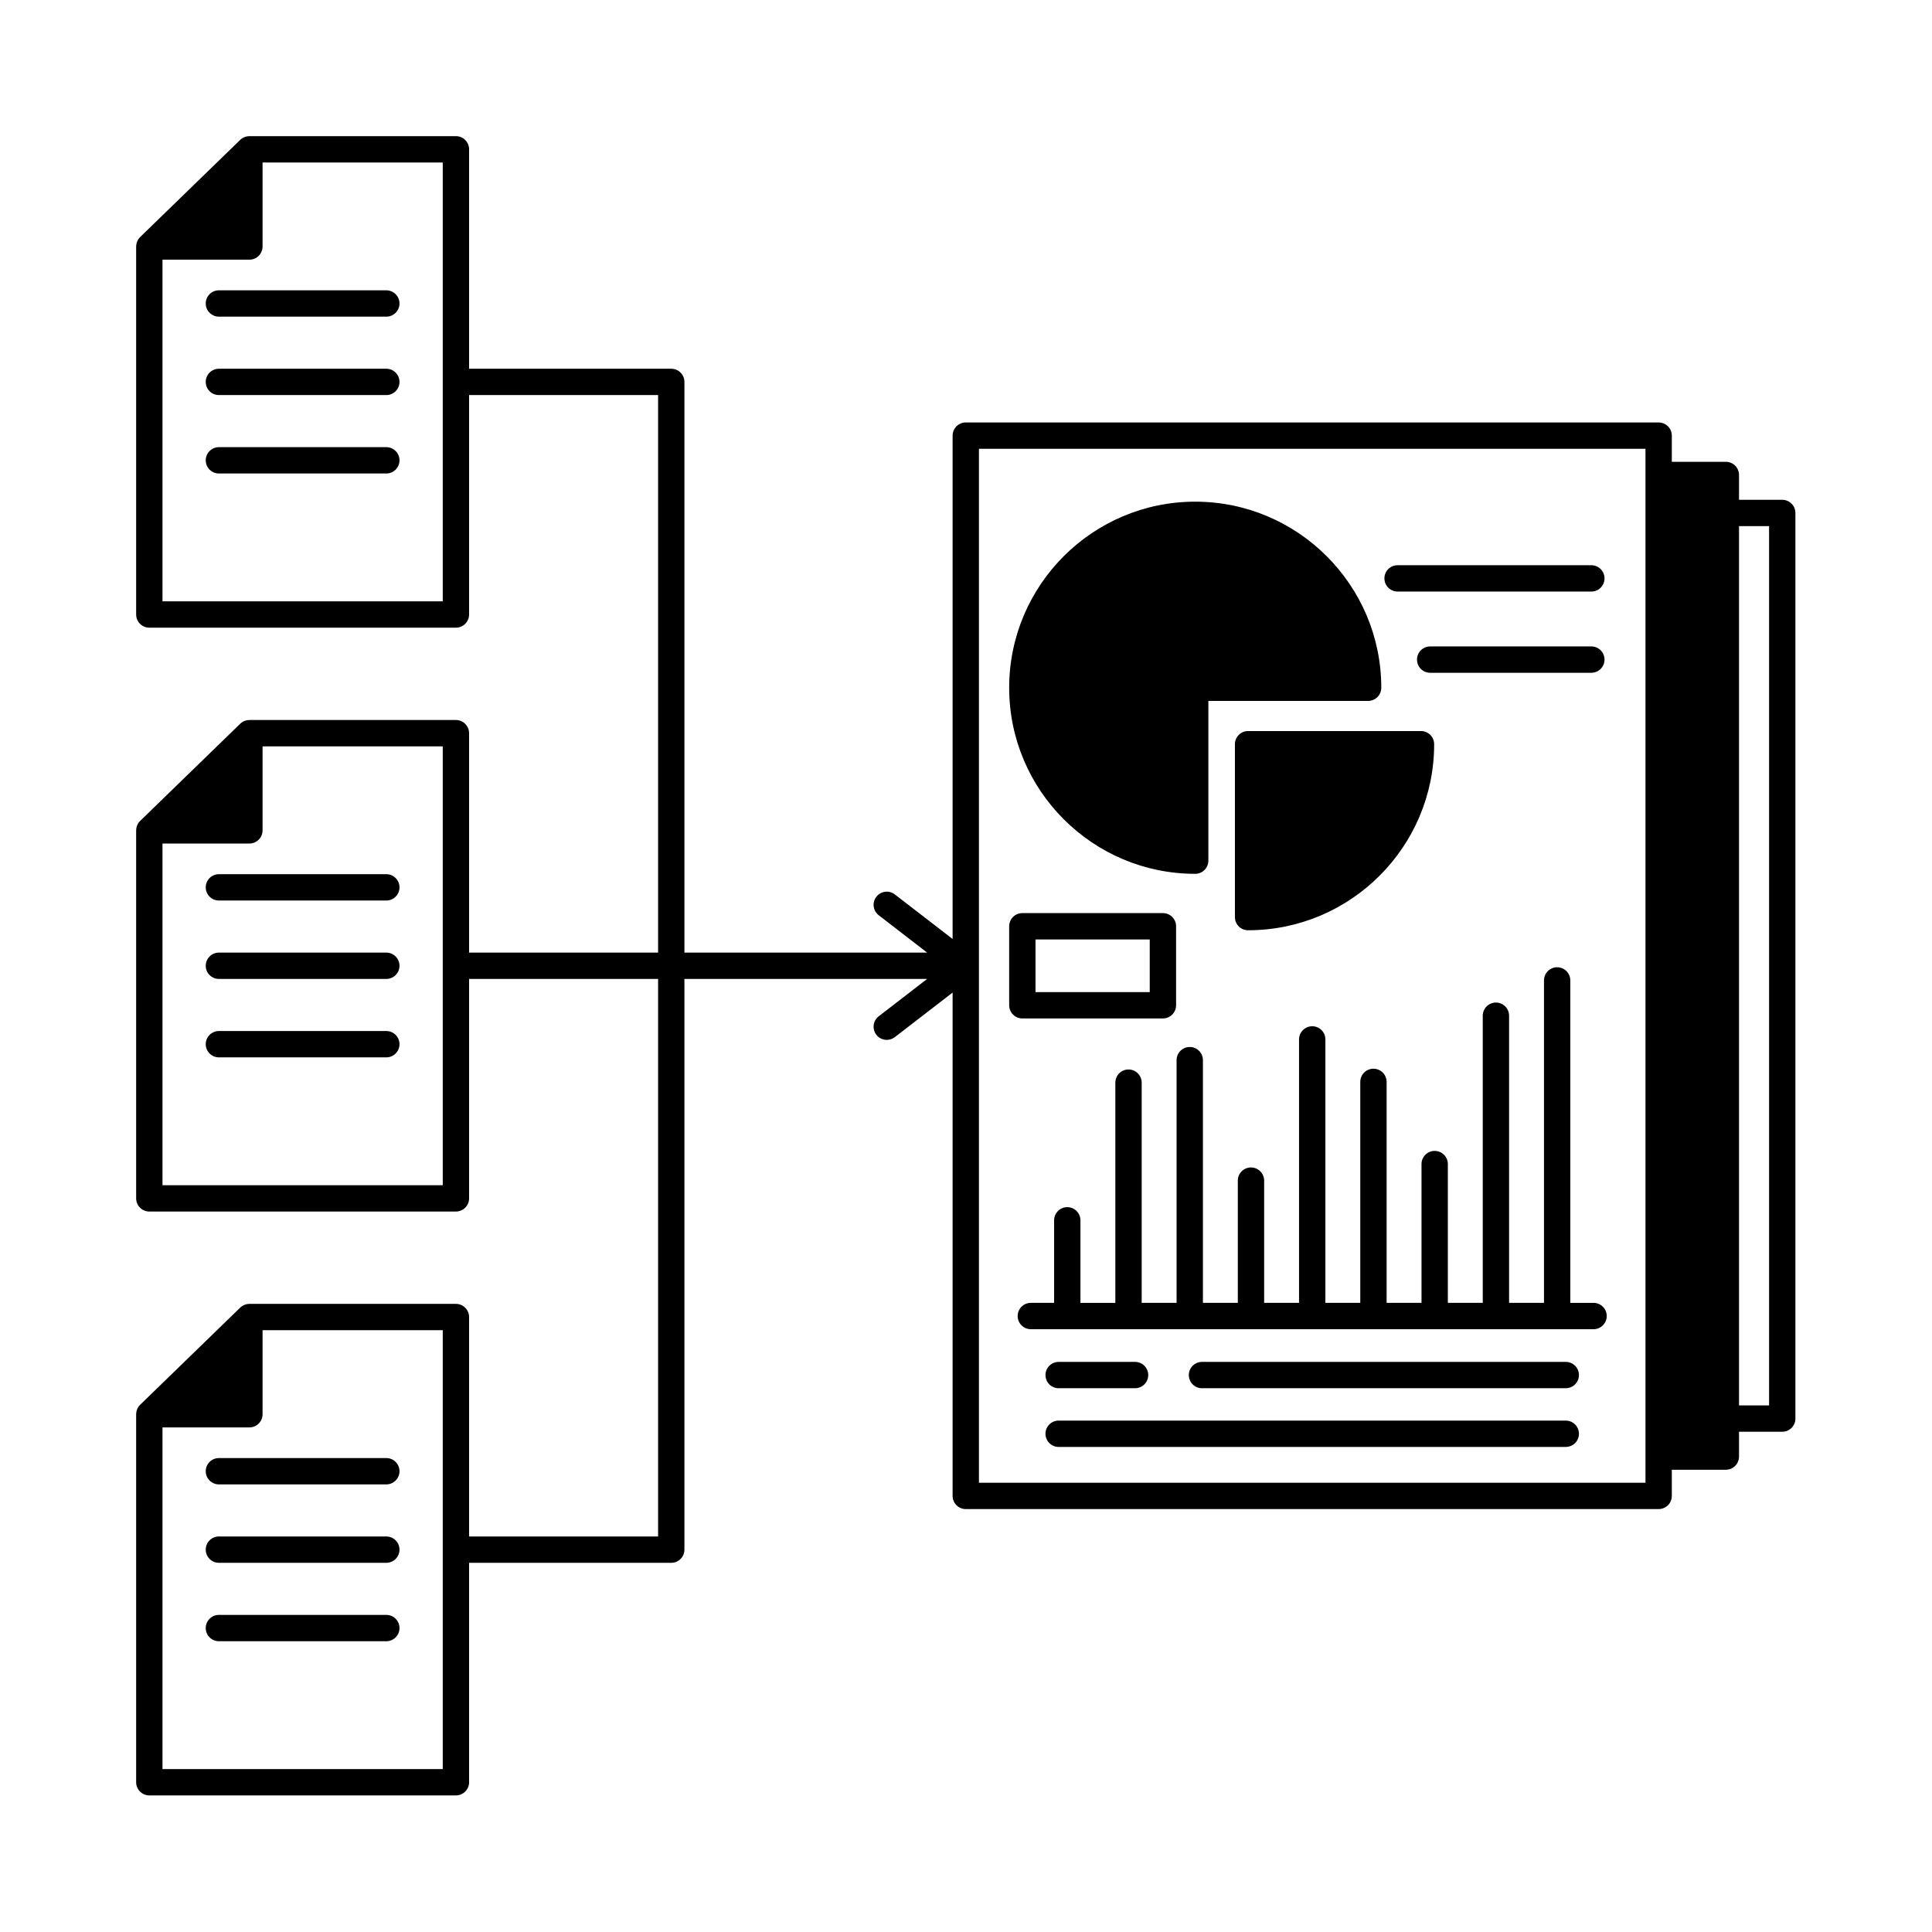 <svg xmlns="http://www.w3.org/2000/svg" xmlns:xlink="http://www.w3.org/1999/xlink" width="762" zoomAndPan="magnify" viewBox="0 0 571.5 571.5" height="762" preserveAspectRatio="xMidYMid meet" version="1.0"><defs><clipPath id="a574a442be"><path d="M 40.273 40.273 L 531.094 40.273 L 531.094 531.094 L 40.273 531.094 Z M 40.273 40.273 " clip-rule="nonzero"/></clipPath></defs><path fill="#000000" d="M 60.859 262.488 C 60.859 264.637 62.605 266.383 64.758 266.383 L 114.277 266.383 C 116.43 266.383 118.172 264.637 118.172 262.488 C 118.172 260.336 116.43 258.59 114.277 258.59 L 64.758 258.59 C 62.605 258.59 60.859 260.336 60.859 262.488 Z M 60.859 262.488 " fill-opacity="1" fill-rule="nonzero"/><path fill="#000000" d="M 114.277 281.789 L 64.758 281.789 C 62.605 281.789 60.859 283.531 60.859 285.684 C 60.859 287.836 62.605 289.578 64.758 289.578 L 114.277 289.578 C 116.43 289.578 118.172 287.836 118.172 285.684 C 118.172 283.531 116.43 281.789 114.277 281.789 Z M 114.277 281.789 " fill-opacity="1" fill-rule="nonzero"/><path fill="#000000" d="M 114.277 304.984 L 64.758 304.984 C 62.605 304.984 60.859 306.73 60.859 308.883 C 60.859 311.031 62.605 312.777 64.758 312.777 L 114.277 312.777 C 116.43 312.777 118.172 311.031 118.172 308.883 C 118.172 306.73 116.43 304.984 114.277 304.984 Z M 114.277 304.984 " fill-opacity="1" fill-rule="nonzero"/><path fill="#000000" d="M 60.859 435.199 C 60.859 437.352 62.605 439.094 64.758 439.094 L 114.277 439.094 C 116.43 439.094 118.172 437.352 118.172 435.199 C 118.172 433.047 116.43 431.305 114.277 431.305 L 64.758 431.305 C 62.605 431.305 60.859 433.047 60.859 435.199 Z M 60.859 435.199 " fill-opacity="1" fill-rule="nonzero"/><path fill="#000000" d="M 114.277 454.5 L 64.758 454.5 C 62.605 454.5 60.859 456.246 60.859 458.395 C 60.859 460.547 62.605 462.293 64.758 462.293 L 114.277 462.293 C 116.43 462.293 118.172 460.547 118.172 458.395 C 118.172 456.246 116.43 454.5 114.277 454.5 Z M 114.277 454.5 " fill-opacity="1" fill-rule="nonzero"/><path fill="#000000" d="M 114.277 477.699 L 64.758 477.699 C 62.605 477.699 60.859 479.441 60.859 481.594 C 60.859 483.746 62.605 485.488 64.758 485.488 L 114.277 485.488 C 116.43 485.488 118.172 483.746 118.172 481.594 C 118.172 479.441 116.43 477.699 114.277 477.699 Z M 114.277 477.699 " fill-opacity="1" fill-rule="nonzero"/><path fill="#000000" d="M 60.859 89.773 C 60.859 91.926 62.605 93.668 64.758 93.668 L 114.277 93.668 C 116.43 93.668 118.172 91.926 118.172 89.773 C 118.172 87.625 116.43 85.879 114.277 85.879 L 64.758 85.879 C 62.605 85.879 60.859 87.625 60.859 89.773 Z M 60.859 89.773 " fill-opacity="1" fill-rule="nonzero"/><path fill="#000000" d="M 114.277 109.078 L 64.758 109.078 C 62.605 109.078 60.859 110.82 60.859 112.973 C 60.859 115.121 62.605 116.867 64.758 116.867 L 114.277 116.867 C 116.43 116.867 118.172 115.121 118.172 112.973 C 118.172 110.82 116.43 109.078 114.277 109.078 Z M 114.277 109.078 " fill-opacity="1" fill-rule="nonzero"/><path fill="#000000" d="M 114.277 132.273 L 64.758 132.273 C 62.605 132.273 60.859 134.016 60.859 136.168 C 60.859 138.32 62.605 140.062 64.758 140.062 L 114.277 140.062 C 116.43 140.062 118.172 138.32 118.172 136.168 C 118.172 134.016 116.43 132.273 114.277 132.273 Z M 114.277 132.273 " fill-opacity="1" fill-rule="nonzero"/><path fill="#000000" d="M 353.551 258.484 C 355.703 258.484 357.445 256.738 357.445 254.59 L 357.445 207.336 L 404.699 207.336 C 406.848 207.336 408.594 205.594 408.594 203.441 C 408.594 173.094 383.902 148.398 353.551 148.398 C 323.207 148.398 298.52 173.09 298.52 203.441 C 298.52 233.793 323.207 258.484 353.551 258.484 Z M 353.551 258.484 " fill-opacity="1" fill-rule="nonzero"/><path fill="#000000" d="M 365.297 220.145 L 365.297 271.281 C 365.297 273.434 367.039 275.176 369.191 275.176 C 399.543 275.176 424.234 250.488 424.234 220.145 C 424.234 217.992 422.488 216.25 420.34 216.25 L 369.191 216.25 C 367.039 216.25 365.297 217.992 365.297 220.145 Z M 365.297 220.145 " fill-opacity="1" fill-rule="nonzero"/><path fill="#000000" d="M 413.414 174.988 L 470.734 174.988 C 472.887 174.988 474.629 173.242 474.629 171.09 C 474.629 168.941 472.887 167.195 470.734 167.195 L 413.414 167.195 C 411.262 167.195 409.52 168.941 409.52 171.09 C 409.52 173.242 411.262 174.988 413.414 174.988 Z M 413.414 174.988 " fill-opacity="1" fill-rule="nonzero"/><path fill="#000000" d="M 470.734 199.012 C 472.887 199.012 474.629 197.266 474.629 195.117 C 474.629 192.965 472.887 191.219 470.734 191.219 L 423.055 191.219 C 420.902 191.219 419.16 192.965 419.16 195.117 C 419.16 197.266 420.902 199.012 423.055 199.012 Z M 470.734 199.012 " fill-opacity="1" fill-rule="nonzero"/><path fill="#000000" d="M 302.414 301.266 L 344 301.266 C 346.148 301.266 347.895 299.52 347.895 297.371 L 347.895 273.996 C 347.895 271.848 346.148 270.102 344 270.102 L 302.414 270.102 C 300.262 270.102 298.52 271.848 298.52 273.996 L 298.52 297.371 C 298.52 299.52 300.262 301.266 302.414 301.266 Z M 306.309 277.895 L 340.102 277.895 L 340.102 293.477 L 306.309 293.477 Z M 306.309 277.895 " fill-opacity="1" fill-rule="nonzero"/><path fill="#000000" d="M 471.387 385.398 L 464.512 385.398 L 464.512 290.02 C 464.512 287.867 462.77 286.121 460.617 286.121 C 458.465 286.121 456.723 287.867 456.723 290.02 L 456.723 385.395 L 446.398 385.395 L 446.398 300.457 C 446.398 298.305 444.656 296.562 442.504 296.562 C 440.352 296.562 438.609 298.305 438.609 300.457 L 438.609 385.395 L 428.285 385.395 L 428.285 344.34 C 428.285 342.188 426.539 340.445 424.391 340.445 C 422.238 340.445 420.492 342.188 420.492 344.34 L 420.492 385.395 L 410.172 385.395 L 410.172 320.031 C 410.172 317.879 408.426 316.137 406.277 316.137 C 404.125 316.137 402.379 317.879 402.379 320.031 L 402.379 385.395 L 392.059 385.395 L 392.059 307.469 C 392.059 305.316 390.312 303.574 388.164 303.574 C 386.012 303.574 384.266 305.316 384.266 307.469 L 384.266 385.395 L 373.945 385.395 L 373.945 349.238 C 373.945 347.086 372.199 345.34 370.047 345.34 C 367.898 345.34 366.152 347.086 366.152 349.238 L 366.152 385.395 L 355.832 385.395 L 355.832 313.602 C 355.832 311.453 354.086 309.707 351.934 309.707 C 349.785 309.707 348.039 311.453 348.039 313.602 L 348.039 385.395 L 337.719 385.395 L 337.719 320.254 C 337.719 318.105 335.973 316.359 333.82 316.359 C 331.672 316.359 329.926 318.105 329.926 320.254 L 329.926 385.398 L 319.602 385.398 L 319.602 360.98 C 319.602 358.832 317.859 357.086 315.707 357.086 C 313.555 357.086 311.812 358.832 311.812 360.98 L 311.812 385.395 L 304.926 385.395 C 302.777 385.395 301.031 387.141 301.031 389.289 C 301.031 391.441 302.777 393.188 304.926 393.188 L 471.387 393.188 C 473.539 393.188 475.281 391.441 475.281 389.289 C 475.281 387.141 473.539 385.398 471.387 385.398 Z M 471.387 385.398 " fill-opacity="1" fill-rule="nonzero"/><path fill="#000000" d="M 463.168 402.859 L 355.559 402.859 C 353.406 402.859 351.664 404.602 351.664 406.754 C 351.664 408.906 353.406 410.648 355.559 410.648 L 463.168 410.648 C 465.32 410.648 467.062 408.906 467.062 406.754 C 467.062 404.602 465.32 402.859 463.168 402.859 Z M 463.168 402.859 " fill-opacity="1" fill-rule="nonzero"/><path fill="#000000" d="M 313.156 410.648 L 335.758 410.648 C 337.91 410.648 339.656 408.906 339.656 406.754 C 339.656 404.602 337.91 402.859 335.758 402.859 L 313.156 402.859 C 311.004 402.859 309.262 404.602 309.262 406.754 C 309.262 408.906 311.004 410.648 313.156 410.648 Z M 313.156 410.648 " fill-opacity="1" fill-rule="nonzero"/><path fill="#000000" d="M 463.168 420.223 L 313.156 420.223 C 311.004 420.223 309.262 421.965 309.262 424.117 C 309.262 426.27 311.004 428.012 313.156 428.012 L 463.168 428.012 C 465.32 428.012 467.062 426.27 467.062 424.117 C 467.062 421.965 465.32 420.223 463.168 420.223 Z M 463.168 420.223 " fill-opacity="1" fill-rule="nonzero"/><g clip-path="url(#a574a442be)"><path fill="#000000" d="M 527.199 147.844 L 514.414 147.844 L 514.414 140.504 C 514.414 138.352 512.668 136.605 510.516 136.605 L 494.535 136.605 L 494.535 128.863 C 494.535 126.715 492.793 124.969 490.641 124.969 L 285.684 124.969 C 283.531 124.969 281.789 126.715 281.789 128.863 L 281.789 277.762 L 264.691 264.574 C 262.988 263.258 260.543 263.574 259.227 265.281 C 257.914 266.984 258.23 269.43 259.934 270.742 L 274.254 281.789 L 202.457 281.789 L 202.457 112.973 C 202.457 110.82 200.715 109.078 198.562 109.078 L 138.758 109.078 L 138.758 44.168 C 138.758 42.02 137.016 40.273 134.863 40.273 L 73.773 40.273 L 73.773 40.281 C 72.781 40.285 71.801 40.656 71.059 41.375 L 41.453 70.121 C 40.684 70.871 40.285 71.883 40.285 72.918 L 40.273 72.918 L 40.273 181.773 C 40.273 183.926 42.02 185.668 44.168 185.668 L 134.863 185.668 C 137.016 185.668 138.758 183.926 138.758 181.773 L 138.758 116.867 L 194.668 116.867 L 194.668 281.789 L 138.758 281.789 L 138.758 216.883 C 138.758 214.73 137.016 212.984 134.863 212.984 L 73.773 212.984 L 73.773 212.996 C 72.781 212.996 71.801 213.367 71.059 214.086 L 41.453 242.836 C 40.684 243.582 40.285 244.598 40.285 245.629 L 40.273 245.629 L 40.273 354.488 C 40.273 356.637 42.02 358.383 44.168 358.383 L 134.863 358.383 C 137.016 358.383 138.758 356.637 138.758 354.488 L 138.758 289.578 L 194.668 289.578 L 194.668 454.5 L 138.758 454.5 L 138.758 389.594 C 138.758 387.441 137.016 385.699 134.863 385.699 L 73.773 385.699 L 73.773 385.707 C 72.781 385.707 71.801 386.078 71.059 386.801 L 41.453 415.547 C 40.684 416.293 40.285 417.309 40.285 418.344 L 40.273 418.344 L 40.273 527.199 C 40.273 529.352 42.02 531.094 44.168 531.094 L 134.863 531.094 C 137.016 531.094 138.758 529.352 138.758 527.199 L 138.758 462.293 L 198.562 462.293 C 200.715 462.293 202.457 460.547 202.457 458.395 L 202.457 289.578 L 274.254 289.578 L 259.934 300.625 C 258.227 301.941 257.914 304.387 259.227 306.09 C 259.992 307.082 261.148 307.605 262.312 307.605 C 263.145 307.605 263.98 307.34 264.691 306.793 L 281.789 293.605 L 281.789 442.504 C 281.789 444.656 283.531 446.398 285.684 446.398 L 490.641 446.398 C 492.793 446.398 494.535 444.656 494.535 442.504 L 494.535 434.762 L 510.516 434.762 C 512.668 434.762 514.414 433.016 514.414 430.867 L 514.414 423.523 L 527.199 423.523 C 529.352 423.523 531.094 421.777 531.094 419.629 L 531.094 151.742 C 531.094 149.59 529.352 147.844 527.199 147.844 Z M 130.969 177.879 L 48.066 177.879 L 48.066 76.812 L 73.773 76.812 C 75.926 76.812 77.668 75.07 77.668 72.918 L 77.668 48.066 L 130.969 48.066 Z M 130.969 350.59 L 48.066 350.59 L 48.066 249.523 L 73.773 249.523 C 75.926 249.523 77.668 247.781 77.668 245.629 L 77.668 220.777 L 130.969 220.777 Z M 130.969 523.305 L 48.066 523.305 L 48.066 422.238 L 73.773 422.238 C 75.926 422.238 77.668 420.492 77.668 418.344 L 77.668 393.488 L 130.969 393.488 Z M 486.746 438.609 L 289.578 438.609 L 289.578 132.762 L 486.746 132.762 Z M 523.305 415.73 L 514.414 415.73 L 514.414 155.637 L 523.305 155.637 Z M 523.305 415.73 " fill-opacity="1" fill-rule="nonzero"/></g></svg>